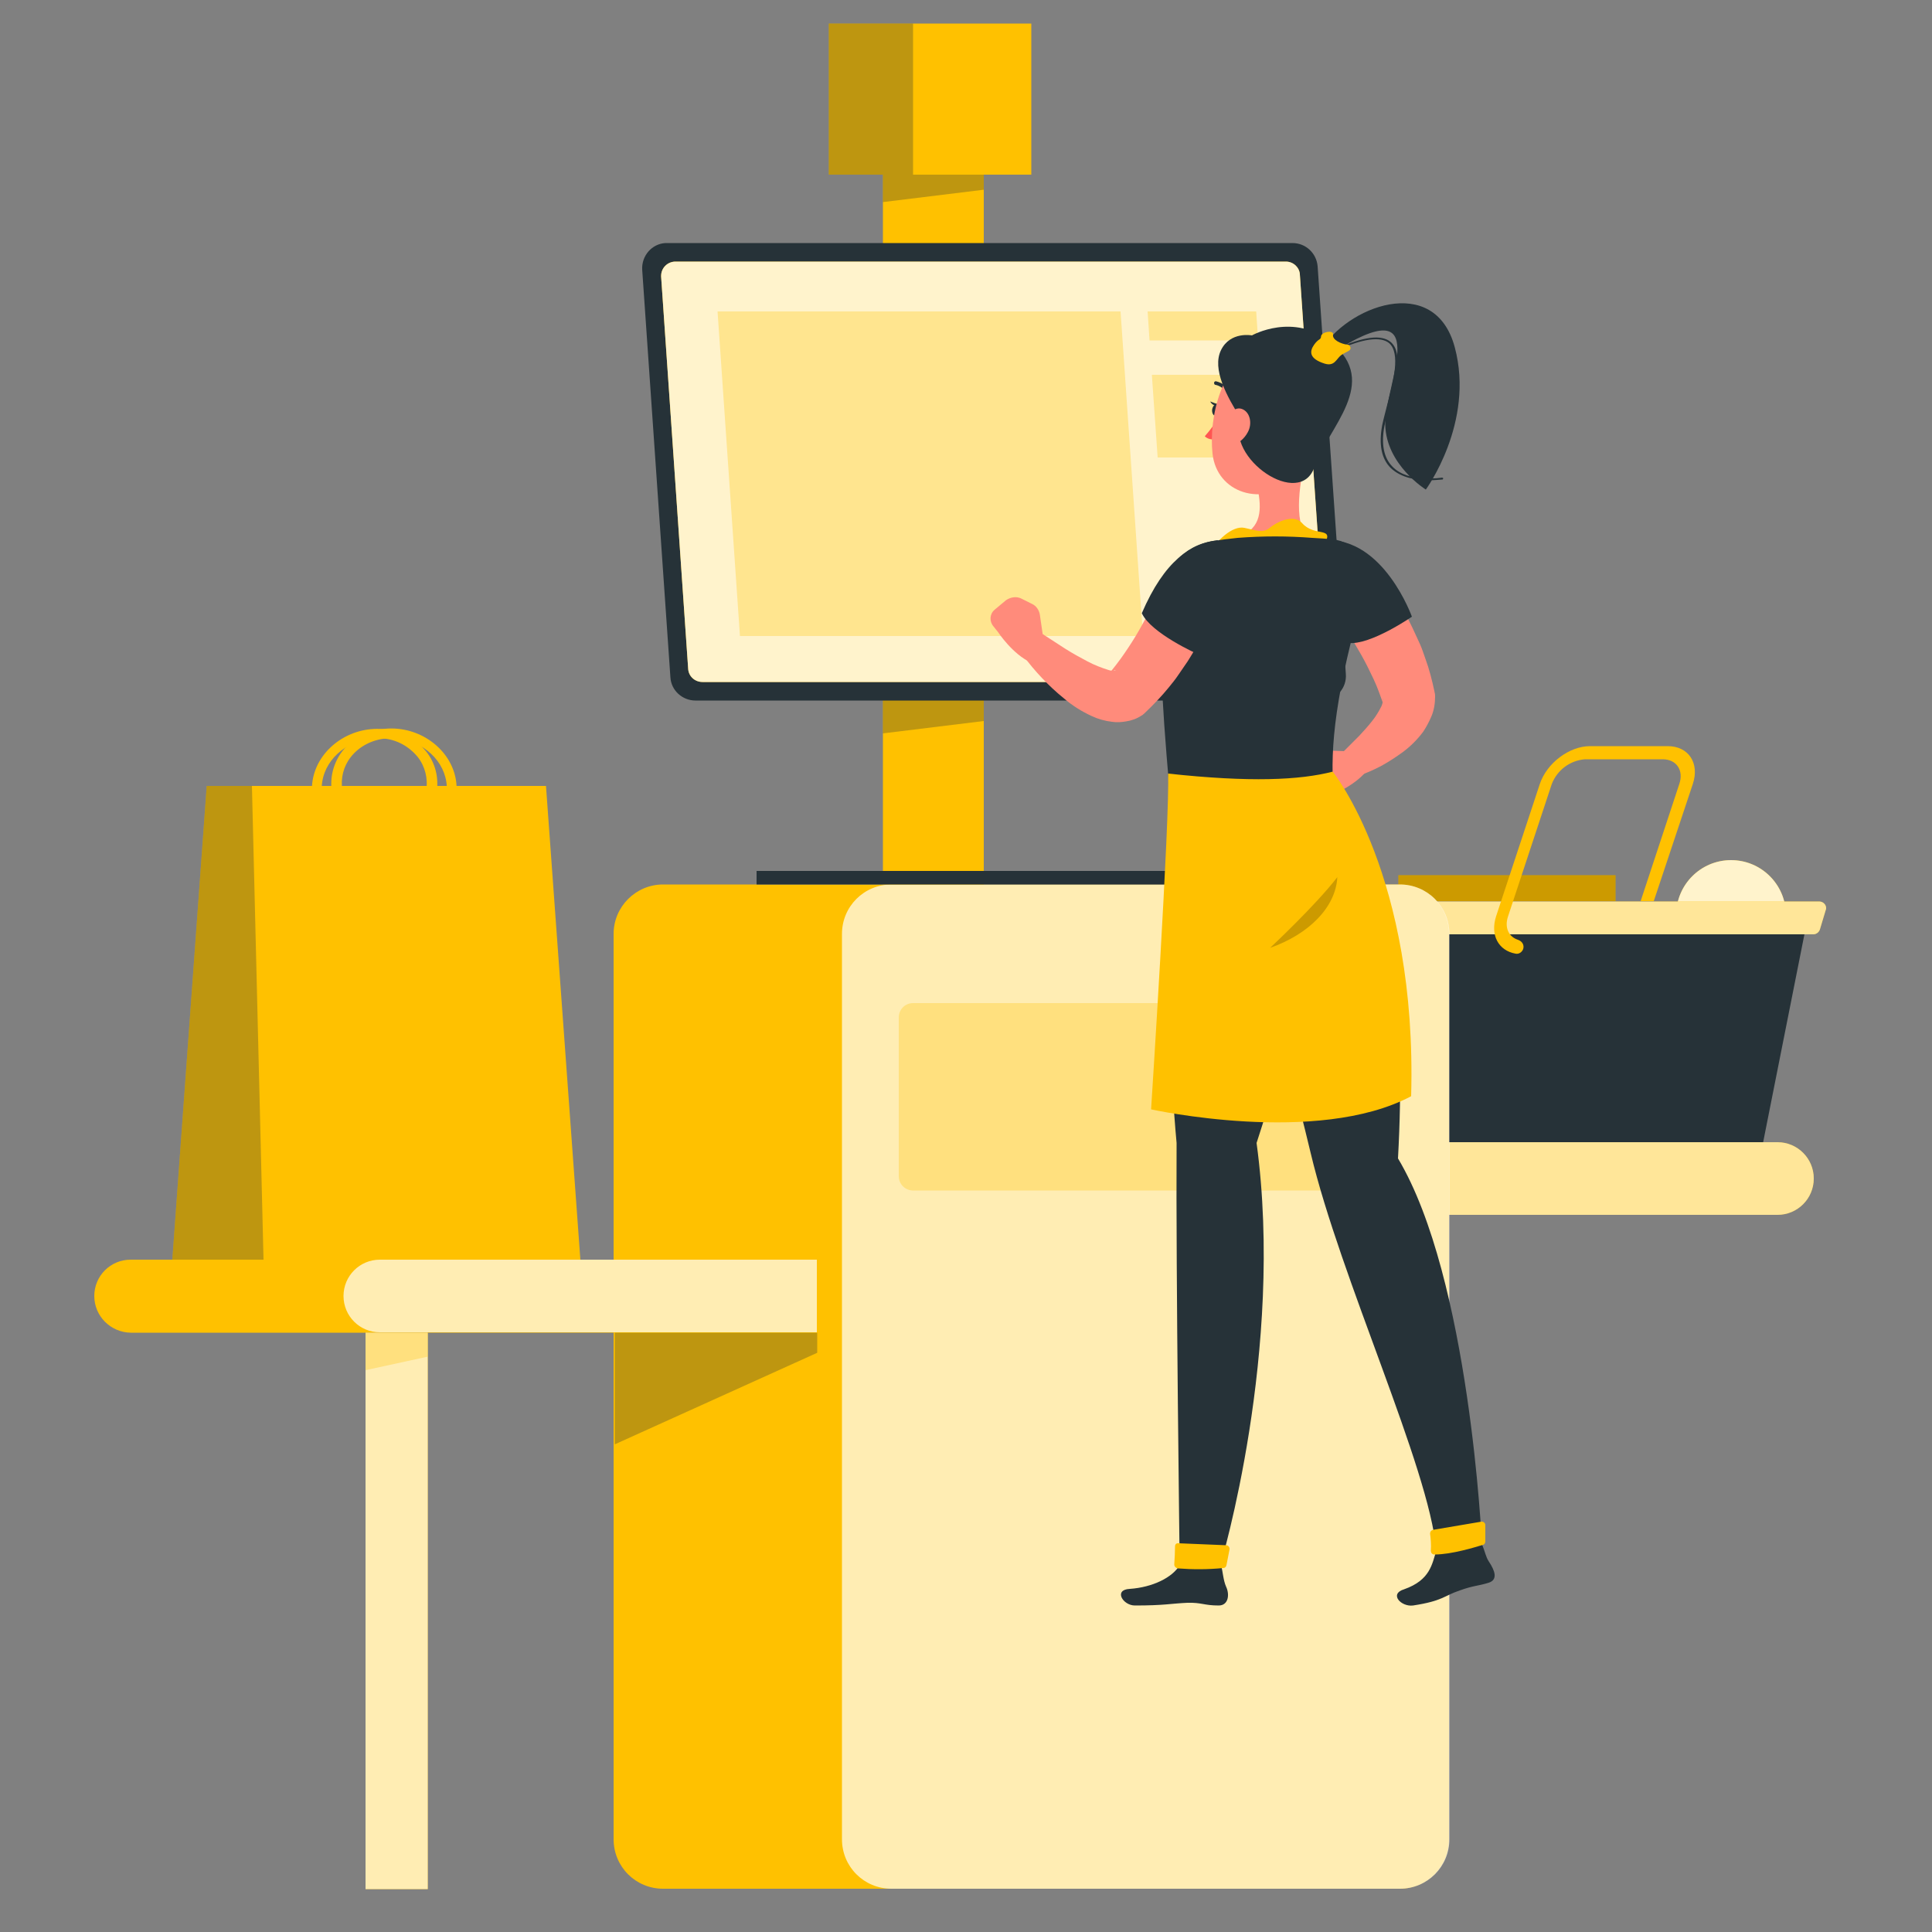 <?xml version="1.0" encoding="utf-8"?>
<!-- Generator: Adobe Illustrator 24.1.0, SVG Export Plug-In . SVG Version: 6.00 Build 0)  -->
<svg version="1.1" id="圖層_1" xmlns="http://www.w3.org/2000/svg" xmlns:xlink="http://www.w3.org/1999/xlink" x="0px" y="0px"
	 viewBox="0 0 500 500" style="enable-background:new 0 0 500 500;" xml:space="preserve">
<rect x="0" y="0" width="500" height="500" fill="#808080" stroke="none"/>
<style type="text/css">
	.st0{fill:#FFC100;}
	.st1{opacity:0.6;fill:#FFFFFF;enable-background:new    ;}
	.st2{opacity:0.8;fill:#FFFFFF;enable-background:new    ;}
	.st3{fill:#263238;}
	.st4{opacity:0.2;enable-background:new    ;}
	.st5{opacity:0.3;fill:#263238;enable-background:new    ;}
	.st6{opacity:0.7;fill:#FFFFFF;enable-background:new    ;}
	.st7{opacity:0.3;fill:#FFC100;enable-background:new    ;}
	.st8{fill:#FF8B7B;}
	.st9{fill:#FF5652;}
</style>
<g id="freepik--cash-register--inject-343">
	<path class="st0" d="M337.4,295.6H460c5.2,0,9.4,4.2,9.4,9.4l0,0c0,5.2-4.2,9.4-9.4,9.4H337.4V295.6z"/>
	<path class="st1" d="M337.4,295.6H460c5.2,0,9.4,4.2,9.4,9.4l0,0c0,5.2-4.2,9.4-9.4,9.4H337.4V295.6z"/>
	<circle class="st0" cx="448" cy="236.8" r="14.2"/>
	<circle class="st2" cx="448" cy="236.8" r="14.2"/>
	<polygon class="st3" points="350.5,238.7 467.6,238.7 456.3,295.6 361.7,295.6 	"/>
	<path class="st0" d="M347.2,233.3h123.6c1,0,1.8,0.8,1.8,1.7c0,0.2,0,0.3-0.1,0.5l-1.5,5c-0.2,0.7-0.9,1.3-1.7,1.3H348.7
		c-0.8,0-1.5-0.5-1.7-1.3l-1.5-5c-0.3-0.9,0.3-1.9,1.2-2.2C346.9,233.3,347,233.2,347.2,233.3z"/>
	<path class="st1" d="M347.2,233.3h123.6c1,0,1.8,0.8,1.8,1.7c0,0.2,0,0.3-0.1,0.5l-1.5,5c-0.2,0.7-0.9,1.3-1.7,1.3H348.7
		c-0.8,0-1.5-0.5-1.7-1.3l-1.5-5c-0.3-0.9,0.3-1.9,1.2-2.2C346.9,233.3,347,233.2,347.2,233.3z"/>
	<rect x="361.9" y="226.5" class="st0" width="56.2" height="6.7"/>
	<rect x="361.9" y="226.5" class="st4" width="56.2" height="6.7"/>
	<path class="st0" d="M394.2,245.6c-0.3,0.8-1.1,1.4-2,1.2c-4.4-0.8-6.6-4.8-5-9.7l11.3-34.2c1.8-5.4,7.6-9.8,13-9.8h20.1
		c5.4,0,8.3,4.4,6.5,9.8l-10.1,30.3h-3.4l10-30.3c1.2-3.5-0.7-6.4-4.3-6.4h-20.1c-3.9,0.3-7.2,2.8-8.6,6.4l-11.3,34.2
		c-1,2.9,0.1,5.3,2.5,6.1C394,243.6,394.5,244.6,394.2,245.6C394.2,245.6,394.2,245.6,394.2,245.6L394.2,245.6z"/>
	<path class="st0" d="M171.6,228.9h190.6c7.1,0,12.8,5.7,12.8,12.8V476c0,7.1-5.7,12.8-12.8,12.8H171.6c-7.1,0-12.8-5.7-12.8-12.8
		V241.7C158.8,234.6,164.6,228.9,171.6,228.9z"/>
	<path class="st0" d="M211.5,326H33.8c-5.2,0-9.4,4.2-9.4,9.4l0,0c0,5.2,4.2,9.4,9.4,9.5c0,0,0,0,0,0h177.6V326z"/>
	<polygon class="st5" points="211.5,350.1 159.1,373.8 159.1,344.9 211.5,344.9 	"/>
	<path class="st6" d="M211.5,326H98.3c-5.2,0-9.4,4.2-9.4,9.4l0,0c0,5.2,4.2,9.4,9.4,9.4h113.1V326z"/>
	<path class="st6" d="M230.7,228.9h131.6c7.1,0,12.8,5.7,12.8,12.8V476c0,7.1-5.7,12.8-12.8,12.8H230.7c-7.1,0-12.8-5.7-12.8-12.8
		V241.7C217.9,234.6,223.6,228.9,230.7,228.9z"/>
	<rect x="94.6" y="344.9" class="st0" width="16.1" height="144"/>
	<rect x="94.6" y="344.9" class="st6" width="16.1" height="144"/>
	<polygon class="st7" points="110.7,351.1 94.6,354.6 94.6,344.9 110.7,344.9 	"/>
	<path class="st7" d="M236.3,259.6h120.4c2,0,3.7,1.6,3.7,3.7v41.1c0,2-1.6,3.7-3.7,3.7H236.3c-2,0-3.7-1.6-3.7-3.7v-41.1
		C232.6,261.3,234.2,259.6,236.3,259.6z"/>
	<polygon class="st0" points="141.3,203.4 53.5,203.4 44.6,326 150.2,326 	"/>
	<polygon class="st5" points="65.2,203.4 53.5,203.4 44.6,326 68.2,326 	"/>
	<path class="st0" d="M102.7,218.4c-8.2,0-15.5-5.8-16.8-13.4c-0.6-3.8,0.4-7.6,2.7-10.6c2.7-3.4,6.7-5.5,11.1-5.8
		c8.8-0.8,17,5.2,18.3,13.3c0.6,3.8-0.4,7.6-2.7,10.6c-2.7,3.4-6.7,5.5-11,5.8C103.8,218.3,103.3,218.4,102.7,218.4z M101.3,191.1
		c-0.4,0-0.9,0-1.3,0c-3.6,0.3-7,2-9.2,4.8c-1.9,2.4-2.7,5.5-2.2,8.6c1.1,6.8,8.1,11.8,15.5,11.2c3.6-0.3,7-2,9.2-4.8
		c1.9-2.4,2.7-5.5,2.2-8.6C114.5,195.9,108.3,191.1,101.3,191.1L101.3,191.1z"/>
	<path class="st0" d="M96.2,218.4c-0.5,0-1,0-1.6,0c-4.3-0.3-8.3-2.4-11-5.8c-2.4-3-3.3-6.8-2.7-10.6c1.3-8.1,9.5-14.1,18.3-13.3
		c4.3,0.3,8.3,2.4,11.1,5.8c2.4,3,3.3,6.8,2.7,10.6C111.7,212.6,104.3,218.4,96.2,218.4z M97.6,191.1c-7,0-13.2,4.8-14.2,11.2
		c-0.5,3,0.3,6.2,2.2,8.6c2.3,2.8,5.6,4.6,9.2,4.8c7.5,0.7,14.4-4.3,15.5-11.2c0.5-3-0.3-6.2-2.2-8.6c-2.3-2.8-5.6-4.6-9.2-4.8
		c-0.6,0-1-0.1-1.5-0.1L97.6,191.1z"/>
	<rect x="228.5" y="36.4" class="st0" width="26.1" height="192.5"/>
	<polygon class="st5" points="254.6,139.5 228.5,139.5 228.5,189.8 254.6,186.6 	"/>
	<polygon class="st5" points="254.6,37.7 228.5,37.7 228.5,52.3 254.6,49.1 	"/>
	<path class="st3" d="M173.5,175.3l-7.3-105.5c-0.2-3.6,2.5-6.7,6-6.9c0.1,0,0.3,0,0.4,0h161.9c3.4,0,6.2,2.6,6.5,6l7.3,105.5
		c0.3,3.6-2.4,6.7-6,6.9c-0.2,0-0.3,0-0.5,0H180C176.6,181.3,173.7,178.7,173.5,175.3z"/>
	<path class="st0" d="M332.8,67.7H174.8c-2,0-3.7,1.6-3.7,3.7c0,0.1,0,0.2,0,0.2l7,101.5c0.1,1.9,1.7,3.4,3.7,3.4h157.9
		c2,0,3.7-1.6,3.7-3.7c0-0.1,0-0.2,0-0.3l-7-101.5C336.3,69.2,334.7,67.7,332.8,67.7z"/>
	<path class="st2" d="M332.8,67.7H174.8c-2,0-3.7,1.6-3.7,3.7c0,0.1,0,0.2,0,0.2l7,101.5c0.1,1.9,1.7,3.4,3.7,3.4h157.9
		c2,0,3.7-1.6,3.7-3.7c0-0.1,0-0.2,0-0.3l-7-101.5C336.3,69.2,334.7,67.7,332.8,67.7z"/>
	<rect x="195.8" y="225.4" class="st3" width="138.6" height="3.5"/>
	<polygon class="st7" points="295.8,164.6 191.5,164.6 185.7,80.6 290,80.6 	"/>
	<polygon class="st7" points="325.6,88.1 297.5,88.1 297,80.6 325.1,80.6 	"/>
	<polygon class="st7" points="327.7,118.4 299.6,118.4 298.1,97 326.2,97 	"/>
	<rect x="214.5" y="6.1" class="st0" width="52.4" height="39.1"/>
	<rect x="214.5" y="6.1" class="st5" width="21.8" height="39.1"/>
</g>
<g id="freepik--Character--inject-343">
	<path class="st8" d="M337.4,198.1l2-2.5c0.7-0.9,1.9-1.5,3.1-1.4l5.6,0.2c2.2,0.1,4.3,1.3,5.5,3.1l0.7,1.2c-3,4.4-9.4,6.9-9.4,6.9
		l-1.7,0.9c-1.5,0.8-3.3,0.3-4.2-1.2c0,0,0,0,0,0l-1.9-3.4C336.3,200.7,336.5,199.2,337.4,198.1z"/>
	<path class="st8" d="M356.7,148.2c0.6,0.7,1,1.2,1.4,1.8s0.8,1.1,1.2,1.7c0.8,1.2,1.6,2.3,2.3,3.5c1.5,2.4,2.8,4.9,4,7.4
		c0.6,1.3,1.2,2.6,1.8,3.9s1,2.6,1.5,4c1,2.7,1.7,5.5,2.3,8.3l0.1,0.5c0.1,0.3,0.1,0.7,0.1,1c0,1.8-0.3,3.6-1,5.2
		c-0.6,1.4-1.3,2.7-2.1,3.9c-1.5,2-3.2,3.7-5.2,5.2c-1.8,1.3-3.6,2.5-5.6,3.6c-1.9,1-3.9,1.9-6,2.6c-2,0.7-4.1-0.4-4.8-2.3
		c-0.5-1.4-0.1-2.9,0.9-3.9l0.2-0.2c1.2-1.2,2.6-2.6,3.9-3.9c1.2-1.3,2.4-2.6,3.4-3.9c0.9-1.1,1.7-2.4,2.4-3.8c0.5-1.1,0.4-2,0.3-2
		l0.2,1.4c-0.8-2.2-1.5-4.3-2.5-6.4s-2-4.2-3.2-6.3s-2.4-4.1-3.6-6.1c-0.6-1-1.3-2-2-3l-1-1.4l-0.9-1.3l-0.2-0.3
		c-2.3-3.4-1.5-8.1,2-10.4c3.2-2.2,7.5-1.6,10,1.4L356.7,148.2z"/>
	<path class="st3" d="M343,139.8c-2.8,6.4-2.6,14.4,6,26.6c5.7,0.6,16.4-6.8,16.4-6.8S358.1,139.1,343,139.8z"/>
	<path class="st8" d="M338.2,117.5c-1.7,6.2-3.7,17.6,0.3,21.7c0,0-5.9-0.9-18.3,6.8c-3.6-5.2-0.9-6.8-0.9-6.8
		c7-1.6,7.2-6.8,6.4-11.6L338.2,117.5z"/>
	<path class="st0" d="M312.8,143.8c1.9-4,6.2-7.8,9.2-7.2s4.8,1.5,6.6,0s6.2-3.7,8.4-1.2c3.1,3.5,7.9,1,6.1,4.8
		C341.3,144.3,312.8,143.8,312.8,143.8z"/>
	<path class="st3" d="M315.7,106.1c-0.1,0.8-0.7,1.5-1.2,1.5s-0.9-0.8-0.8-1.6s0.7-1.5,1.2-1.5S315.8,105.3,315.7,106.1z"/>
	<path class="st3" d="M315.1,104.6l-1.9-0.7C313.2,103.9,314,105.5,315.1,104.6z"/>
	<path class="st9" d="M315.5,107.7c-1,1.9-2.3,3.6-3.7,5.2c1,1.1,2.9,0.8,2.9,0.8L315.5,107.7z"/>
	<path class="st3" d="M314.3,99.4c-0.1-0.1-0.1-0.2-0.1-0.4c0.1-0.3,0.4-0.4,0.6-0.3c1.6,0.4,2.9,1.4,3.6,2.9c0.1,0.2,0,0.5-0.2,0.6
		c0,0,0,0-0.1,0c-0.3,0.1-0.5-0.1-0.6-0.3c-0.6-1.2-1.6-2-2.9-2.3C314.4,99.6,314.3,99.5,314.3,99.4z"/>
	<path class="st8" d="M343.5,105.1c-1.9,10-2.5,14.3-8.2,19.1c-8.6,7.2-20.4,3.4-21.5-6.8c-1-9.2,2.2-24,12.5-27.3
		c6.7-2.5,14.2,1,16.7,7.7C343.9,100.1,344,102.6,343.5,105.1z"/>
	<path class="st3" d="M321.1,108.3c-3.6-5.7-7.5-12.8-5.1-17.7s8-3.8,8-3.8s10.8-6.1,20.5,1.8c12.9,10.5-0.9,22.1-4.3,32.2
		C336.5,131.9,317,118.6,321.1,108.3z"/>
	<path class="st3" d="M376.5,89.9c-5.2-19.5-28.2-10.5-34.8,1l2.7,0.7c27.4-17.7,13.9,7.9,14.1,18.3s10.5,16.8,10.5,16.8
		S381.7,109.4,376.5,89.9z"/>
	<path class="st3" d="M369.6,124.3c-2.9,0-7-0.6-9.7-3.2c-2.4-2.4-3.1-6.1-2.2-11c0.3-1.5,0.8-3.3,1.3-5.3c1.6-6,3.5-13.4,0.5-16
		c-2.2-1.8-6.8-1.2-13.6,1.9c-0.1,0.1-0.3,0-0.3-0.1c0,0,0,0,0,0c-0.1-0.1,0-0.3,0.1-0.3c0,0,0,0,0,0c7.2-3.2,11.8-3.8,14.2-1.8
		c3.3,2.8,1.4,10.1-0.3,16.5c-0.5,1.9-1,3.7-1.3,5.2c-0.9,4.7-0.2,8.3,2.1,10.6c4.2,4.3,12.7,2.8,12.8,2.8c0.1,0,0.3,0.1,0.3,0.2
		c0,0.1-0.1,0.3-0.2,0.3C372,124.2,370.8,124.3,369.6,124.3z"/>
	<path class="st0" d="M345,86.6c0.2-1.3-3-0.7-3.1,0.4s-0.6,0.5-1.8,2.2s-1.4,3.6,2.7,4.9c2.6,0.8,3-1.2,4.3-2.2
		c0.7-0.5,1.5-0.8,2.1-1.2c0.4-0.3,0.4-0.8,0.1-1.2c-0.1-0.2-0.3-0.3-0.6-0.3C347,89,344.7,87.9,345,86.6z"/>
	<path class="st8" d="M322.9,111.9c-0.9,1.7-2.5,3-4.4,3.5c-2.4,0.5-3.2-2.2-2.4-4.8c0.8-2.4,3-5.5,5.2-4.8S324.2,109.6,322.9,111.9
		z"/>
	<path class="st3" d="M365.7,415.5c7.8-1.2,7.9-2.5,12.1-3.9c3.6-1.3,4.6-1.1,7.5-2c2.4-0.8,1.6-3.1,0-5.5c-0.8-1.2-0.9-2.4-1.8-4.5
		l-11.8,1.8c-1.1,3.3-1.5,7.5-8.3,9.9C359.4,412.5,362.6,415.9,365.7,415.5z"/>
	<path class="st3" d="M293.7,415.5c7.7,0,9.2-0.5,13.6-0.7c3.7-0.1,4.3,0.7,8.1,0.7c2.5,0,2.9-2.8,1.9-4.9c-0.7-1.6-0.8-3.6-1.3-5.7
		h-10.6c-1.9,3.4-7.2,5.9-13,6.3C288.1,411.4,290.6,415.5,293.7,415.5z"/>
	<path class="st3" d="M302.7,204.9c0,0-1.5,55.6,1.8,90.9c-0.2,33.1,0.8,109,0.8,109c0.3,1.7,9.1,1,10.6,0c0,0,16.6-55.3,9.3-109
		c18.5-56.1,14.5-90.9,14.5-90.9H302.7z"/>
	<path class="st3" d="M313.8,204.9c0,0,18.1,62.7,25.4,93.5c7.7,32.4,30.6,81.3,32.5,102.7c2,0.8,8.4-0.1,11.8-1.8
		c0,0-3.1-68.4-21.7-99.5c4.2-76.6-16.6-95-16.6-95L313.8,204.9z"/>
	<path class="st0" d="M370.1,396.9c0.2,1.5,0.3,2.9,0.2,4.4c0,0.5,0.3,1,0.9,1c0,0,0,0,0.1,0c4.4,0,10.5-1.9,12.5-2.5
		c0.4-0.1,0.6-0.5,0.6-0.9v-4.2c0-0.5-0.4-0.9-0.9-0.9c0,0-0.1,0-0.1,0l-12.4,2.1C370.4,396,370.1,396.4,370.1,396.9z"/>
	<path class="st0" d="M304.1,400.2c0,1.1-0.1,3.2-0.2,4.7c0,0.5,0.4,0.9,0.9,1c3.9,0.3,7.8,0.3,11.8-0.1c0.4,0,0.7-0.3,0.8-0.7
		l0.8-4.1c0.1-0.5-0.3-1.1-0.9-1.1c0,0,0,0-0.1,0l-12.1-0.5C304.5,399.3,304.1,399.6,304.1,400.2
		C304.1,400.1,304.1,400.2,304.1,400.2z"/>
	<path class="st3" d="M300.3,155c-0.2,6.5-0.1,12.9,0.3,19.4c0.3,8.4,0.9,16.7,2.1,30.5h42.4c-0.9-11.9,0.5-25.6,8.2-52.5
		c1.7-5.2-1.2-10.8-6.4-12.4c-0.7-0.2-1.4-0.4-2-0.4c-1.7-0.2-3.5-0.3-5.3-0.4c-6.4-0.5-12.8-0.5-19.3,0c-2.1,0.2-4.3,0.5-6.3,0.8
		C306.4,141.1,300.7,147.4,300.3,155z"/>
	<path class="st0" d="M344.9,199.7c-8.5,2.2-21.4,2.8-42.6,0.5c0.5,11.2-4.4,86.9-4.4,86.9s43,9.5,67.3-3.4
		C366.8,226.6,344.9,199.7,344.9,199.7z"/>
	<path class="st4" d="M328.7,245.3c0,0,11.7-10.9,17.4-18.3C345.7,234.8,338.7,241.8,328.7,245.3z"/>
	<path class="st8" d="M264.3,154.9l2.8,1.4c1.1,0.5,1.8,1.6,2,2.7l0.8,5.5c0.4,2.2-0.4,4.4-2,6l-1,1c-4.8-2.1-8.6-7.9-8.6-7.9
		l-1.2-1.5c-1.1-1.3-1-3.2,0.3-4.3c0,0,0,0,0,0l3-2.5C261.6,154.5,263.1,154.3,264.3,154.9z"/>
	<path class="st8" d="M315,155.9c-0.3,0.9-0.5,1.5-0.8,2.1s-0.6,1.3-0.8,2c-0.6,1.3-1.2,2.6-1.8,3.8c-1.3,2.5-2.7,4.9-4.2,7.3
		c-0.8,1.2-1.6,2.3-2.4,3.5s-1.7,2.3-2.6,3.4c-1.8,2.2-3.8,4.3-5.9,6.3l-0.3,0.3c-0.3,0.2-0.5,0.5-0.8,0.6c-1.2,0.8-2.6,1.3-4,1.5
		c-1.2,0.2-2.4,0.3-3.6,0.1c-1.8-0.2-3.6-0.7-5.3-1.5c-2.6-1.2-5-2.7-7.2-4.6c-2-1.6-3.9-3.4-5.7-5.3c-1.7-1.8-3.4-3.8-4.9-5.9
		c-1.2-1.7-0.9-4,0.8-5.3c1.3-0.9,3-1,4.3-0.1l0.2,0.1c1.9,1.2,3.8,2.5,5.7,3.7s3.9,2.3,5.8,3.3c1.7,0.9,3.5,1.6,5.4,2.2
		c0.5,0.2,1.1,0.2,1.7,0.2c0.1,0,0.1-0.1,0-0.1c-0.2,0-0.5,0.1-0.7,0.2l-1.1,0.9c1.5-1.8,2.9-3.6,4.2-5.5s2.6-3.9,3.8-6
		s2.3-4.1,3.4-6.3c0.5-1.1,1-2.1,1.5-3.2l0.7-1.6l0.6-1.4l0.2-0.4c1.7-3.8,6.1-5.5,9.9-3.8C314.5,148.2,316.3,152.2,315,155.9
		L315,155.9z"/>
	<path class="st3" d="M315.1,139.8c-6.9,0.9-13.7,5.2-19.6,18.9c2.4,5.2,14.3,10.5,14.3,10.5S323.5,152.3,315.1,139.8z"/>
</g>
</svg>
